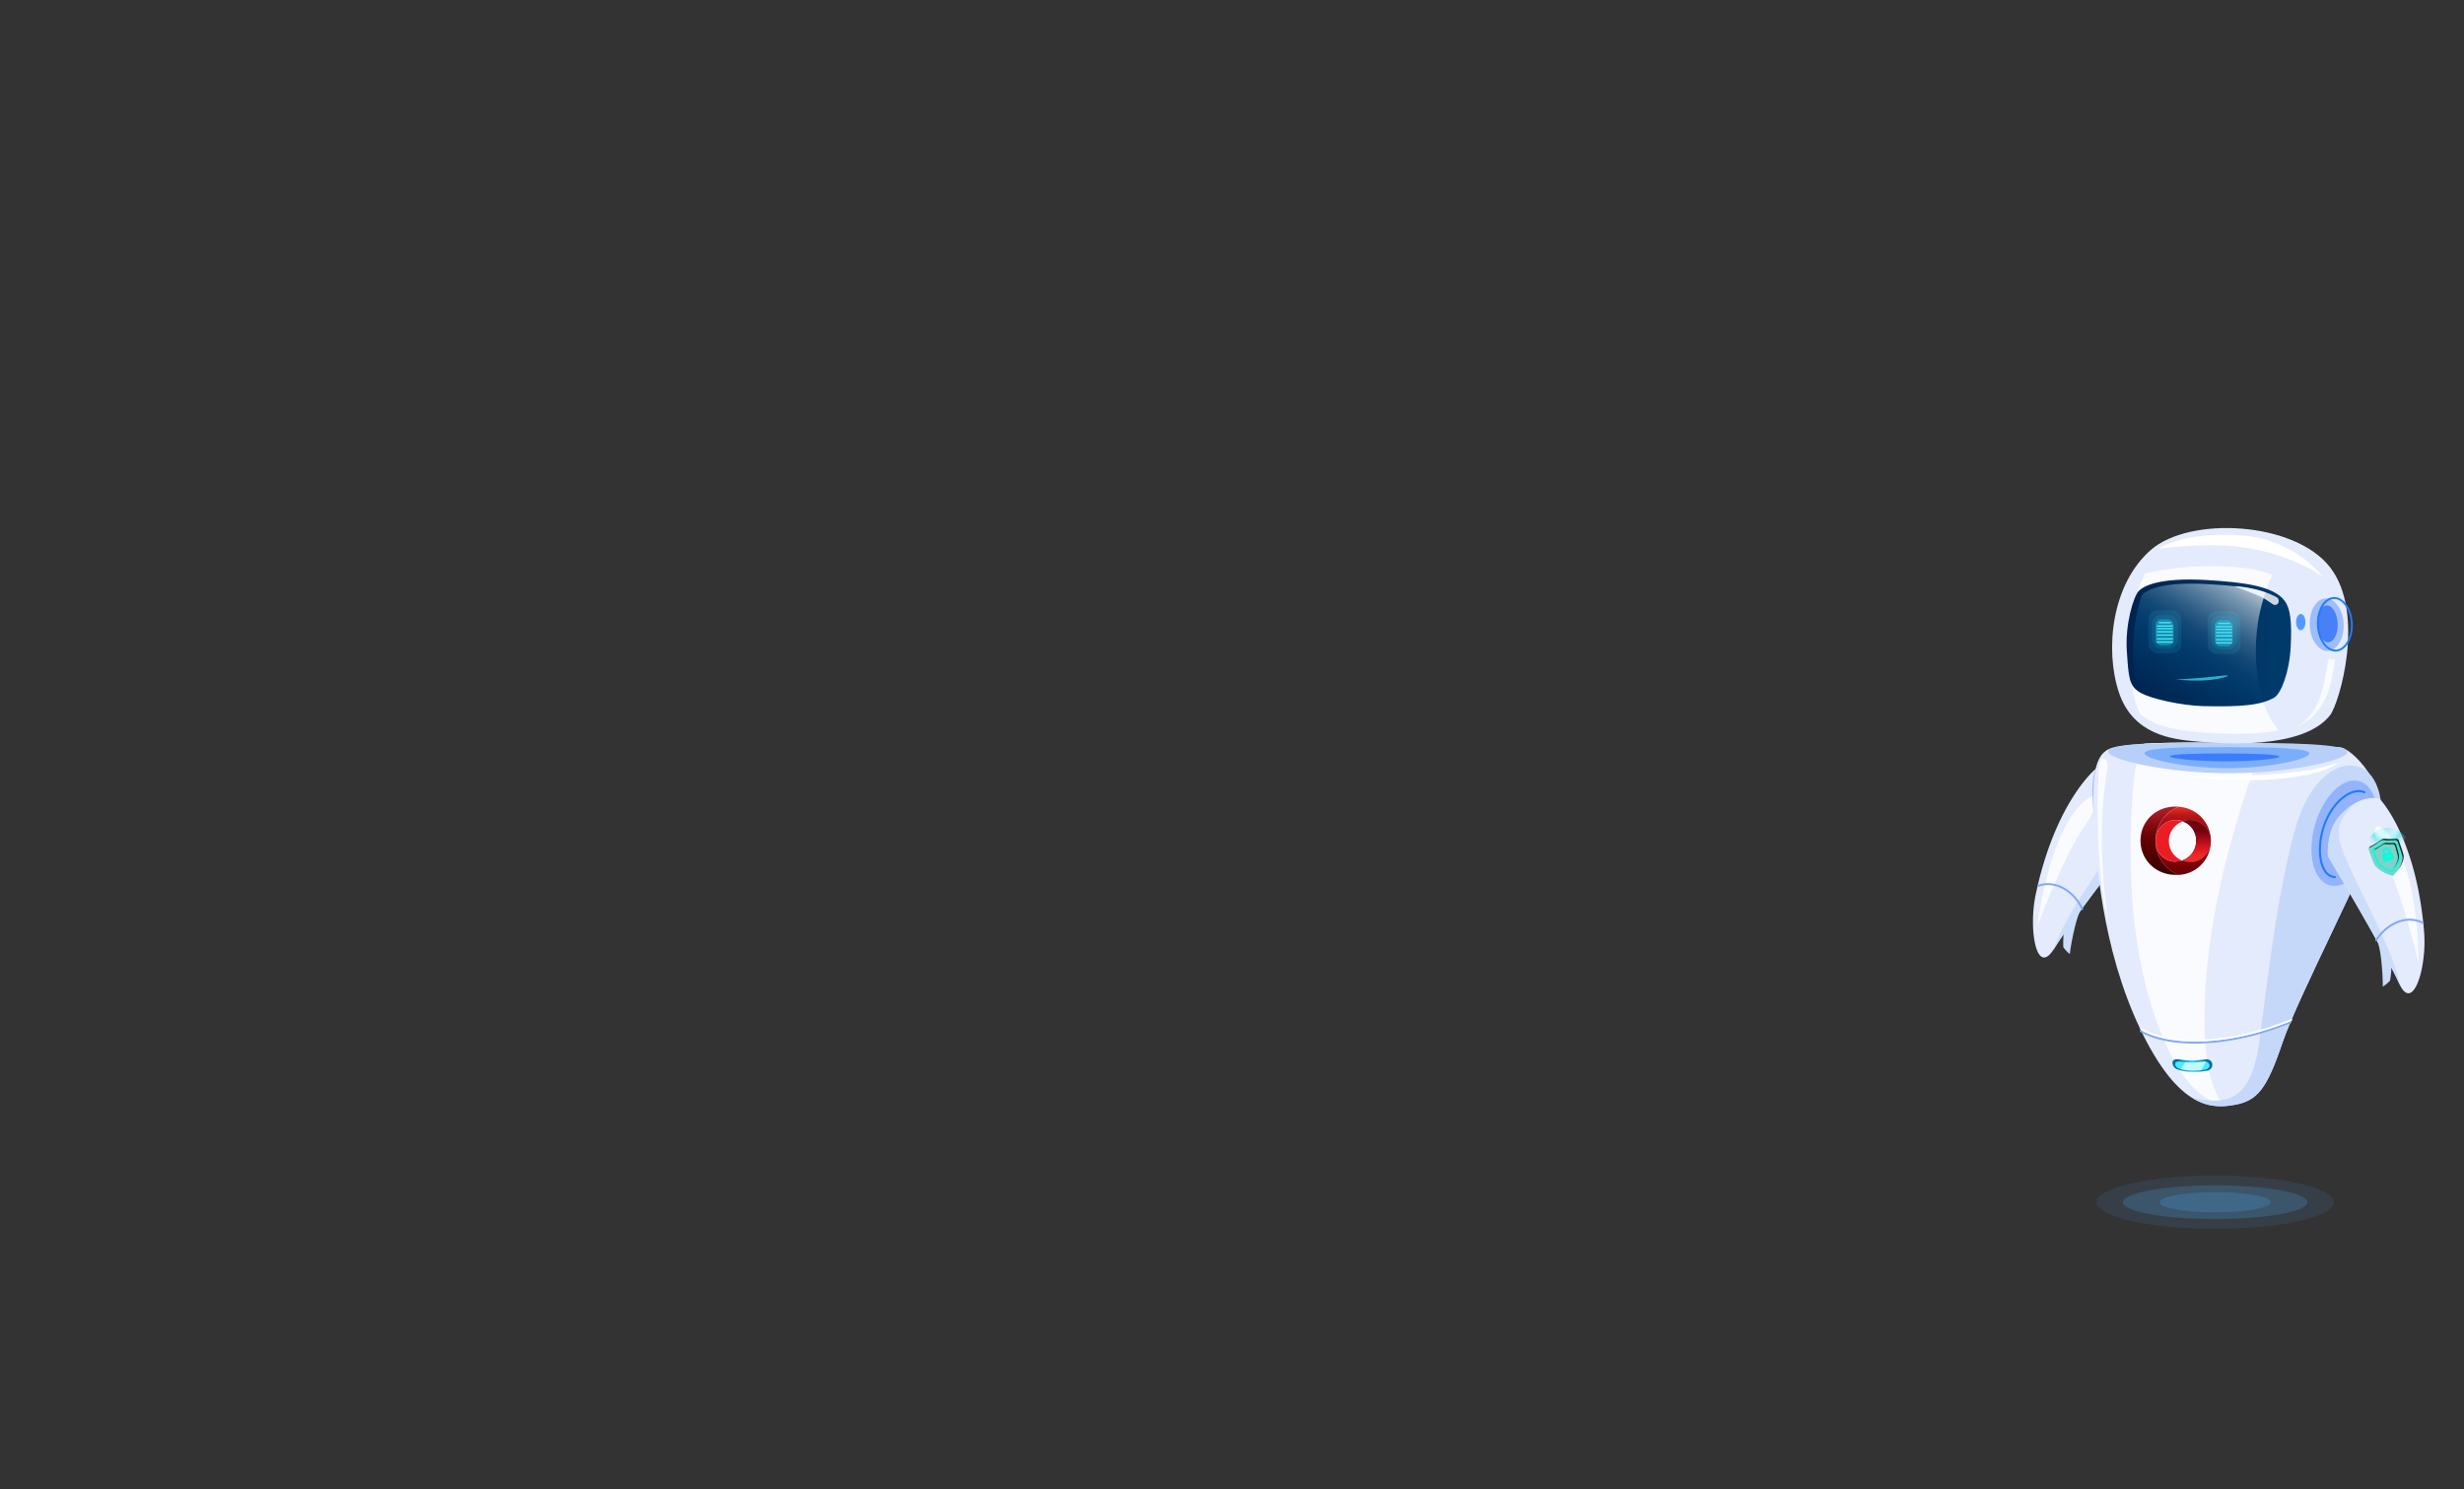 <svg xmlns="http://www.w3.org/2000/svg" xmlns:xlink="http://www.w3.org/1999/xlink" width="1024" height="619" viewBox="0 0 1024 619">
  <rect x="0" y="0" width="1024" height="619" fill="#333333" stroke="none"/>
  <defs>
    <style>
      .cls-1 {
        isolation: isolate;
      }

      .cls-2 {
        fill: none;
      }

      .cls-3, .cls-4 {
        fill: #51b2fb;
      }

      .cls-3, .cls-32 {
        opacity: 0.1;
      }

      .cls-4 {
        opacity: 0.2;
      }

      .cls-5 {
        fill: #e3ebfc;
      }

      .cls-6 {
        fill: #ccddfa;
      }

      .cls-7 {
        fill: #fafbff;
      }

      .cls-8 {
        fill: #80a7f6;
      }

      .cls-9 {
        fill: #9fbcfb;
      }

      .cls-10 {
        fill: #b8d0f9;
      }

      .cls-11, .cls-29, .cls-31 {
        fill: #207bff;
      }

      .cls-11, .cls-37 {
        opacity: 0.4;
      }

      .cls-12 {
        fill: #004bff;
        opacity: 0.5;
        mix-blend-mode: multiply;
      }

      .cls-13 {
        fill: #c5d8fa;
      }

      .cls-14 {
        fill: url(#_ÂÁ_Ï_ÌÌ_È_ËÂÌÚ_30);
      }

      .cls-15 {
        fill: #4aebff;
      }

      .cls-16, .cls-30 {
        fill: #fff;
      }

      .cls-17 {
        fill: #bef9ff;
      }

      .cls-18 {
        fill: url(#linear-gradient);
      }

      .cls-19 {
        fill: #ec1c24;
      }

      .cls-20 {
        fill: url(#linear-gradient-2);
      }

      .cls-21 {
        fill: url(#linear-gradient-3);
      }

      .cls-22 {
        fill: url(#linear-gradient-4);
      }

      .cls-23 {
        fill: url(#linear-gradient-5);
      }

      .cls-24 {
        fill: url(#linear-gradient-6);
      }

      .cls-25 {
        fill: url(#linear-gradient-7);
      }

      .cls-26 {
        fill: url(#_ÂÁ_Ï_ÌÌ_È_ËÂÌÚ_14);
      }

      .cls-27 {
        fill: url(#_ÂÁ_Ï_ÌÌ_È_ËÂÌÚ_18);
      }

      .cls-28 {
        fill: #4880f8;
      }

      .cls-30 {
        opacity: 0.8;
      }

      .cls-31 {
        opacity: 0.72;
      }

      .cls-32, .cls-33, .cls-34, .cls-35 {
        fill: #3ae6fb;
      }

      .cls-33 {
        opacity: 0.3;
      }

      .cls-35 {
        opacity: 0.7;
      }

      .cls-36 {
        fill: #93b4fb;
      }

      .cls-37 {
        mix-blend-mode: lighten;
        fill: url(#radial-gradient);
      }

      .cls-38 {
        fill: #00ffda;
      }

      .cls-39 {
        fill: #7fd1ca;
      }

      .cls-40 {
        fill: #1e1e1e;
      }
    </style>
    <radialGradient id="_ÂÁ_Ï_ÌÌ_È_ËÂÌÚ_30" data-name="¡ÂÁ˚ÏˇÌÌ˚È „‡‰ËÂÌÚ 30" cx="5199.16" cy="443.37" r="6.14" gradientTransform="matrix(-1, 0, 0, 1, 6110.81, 0)" gradientUnits="userSpaceOnUse">
      <stop offset="0" stop-color="#4aebff"/>
      <stop offset="1" stop-color="#00709e"/>
    </radialGradient>
    <linearGradient id="linear-gradient" x1="906.7" y1="336.12" x2="906.7" y2="369.98" gradientTransform="translate(1.11)" gradientUnits="userSpaceOnUse">
      <stop offset="0.02" stop-color="#dd2a21"/>
      <stop offset="0.06" stop-color="#c8201b"/>
      <stop offset="0.1" stop-color="#b71717"/>
      <stop offset="0.15" stop-color="#ac1113"/>
      <stop offset="0.22" stop-color="#a50e12"/>
      <stop offset="0.43" stop-color="#a30d11"/>
      <stop offset="0.79" stop-color="#6b0006"/>
    </linearGradient>
    <linearGradient id="linear-gradient-2" x1="896.87" y1="337.63" x2="896.87" y2="361.93" gradientTransform="translate(1.11)" gradientUnits="userSpaceOnUse">
      <stop offset="0" stop-color="#ad1a27"/>
      <stop offset="0.08" stop-color="#9e151f"/>
      <stop offset="0.28" stop-color="#7d090e"/>
      <stop offset="0.44" stop-color="#680304"/>
      <stop offset="0.56" stop-color="#610000"/>
      <stop offset="0.73" stop-color="#520000"/>
      <stop offset="1" stop-color="#3f0000"/>
    </linearGradient>
    <linearGradient id="linear-gradient-3" x1="36.51" y1="350.14" x2="52.59" y2="350.14" gradientTransform="matrix(-1, 0, 0, 1, 971.64, 0)" gradientUnits="userSpaceOnUse">
      <stop offset="0" stop-color="#be1349"/>
      <stop offset="0.24" stop-color="#be124e"/>
      <stop offset="0.25" stop-color="#be124e"/>
      <stop offset="1" stop-color="#7a0025"/>
    </linearGradient>
    <linearGradient id="linear-gradient-4" x1="31.63" y1="358.22" x2="52.66" y2="358.22" gradientTransform="matrix(-1, 0, 0, 1, 971.64, 0)" gradientUnits="userSpaceOnUse">
      <stop offset="0" stop-color="#282881"/>
      <stop offset="0.27" stop-color="#26257d"/>
      <stop offset="0.55" stop-color="#1f1b70"/>
      <stop offset="0.84" stop-color="#150c5b"/>
      <stop offset="1" stop-color="#0d004c"/>
    </linearGradient>
    <linearGradient id="linear-gradient-5" x1="36.6" y1="358.22" x2="52.58" y2="358.22" xlink:href="#linear-gradient-3"/>
    <linearGradient id="linear-gradient-6" x1="39.84" y1="350.07" x2="59.92" y2="350.07" xlink:href="#linear-gradient-4"/>
    <linearGradient id="linear-gradient-7" x1="912.2" y1="357.41" x2="912.2" y2="345.91" gradientTransform="translate(1.11)" gradientUnits="userSpaceOnUse">
      <stop offset="0" stop-color="#ed2d24"/>
      <stop offset="0.12" stop-color="#ed2824"/>
      <stop offset="0.25" stop-color="#ec1c24"/>
      <stop offset="1" stop-color="#74020d"/>
    </linearGradient>
    <linearGradient id="_ÂÁ_Ï_ÌÌ_È_ËÂÌÚ_14" data-name="¡ÂÁ˚ÏˇÌÌ˚È „‡‰ËÂÌÚ 14" x1="5114.45" y1="514.09" x2="5182.78" y2="514.09" gradientTransform="matrix(-1, -0.05, -0.05, 1, 6086.16, 13.43)" gradientUnits="userSpaceOnUse">
      <stop offset="0" stop-color="#003a6b"/>
      <stop offset="1" stop-color="#00204c"/>
    </linearGradient>
    <linearGradient id="_ÂÁ_Ï_ÌÌ_È_ËÂÌÚ_18" data-name="¡ÂÁ˚ÏˇÌÌ˚È „‡‰ËÂÌÚ 18" x1="5177.29" y1="239.37" x2="5211.91" y2="297.69" gradientTransform="matrix(-1, 0, 0, 1, 6110.81, 0)" gradientUnits="userSpaceOnUse">
      <stop offset="0" stop-color="#cbd7e1"/>
      <stop offset="0.05" stop-color="#aec0d0"/>
      <stop offset="0.15" stop-color="#7998b2"/>
      <stop offset="0.26" stop-color="#4e7698"/>
      <stop offset="0.35" stop-color="#2c5c85"/>
      <stop offset="0.44" stop-color="#144976"/>
      <stop offset="0.53" stop-color="#053e6e"/>
      <stop offset="0.6" stop-color="#003a6b"/>
      <stop offset="1" stop-color="#00204c"/>
    </linearGradient>
    <radialGradient id="radial-gradient" cx="4008.91" cy="573.02" r="13" gradientTransform="matrix(-0.74, 0.02, 0.02, 0.82, 3947.45, -206.49)" gradientUnits="userSpaceOnUse">
      <stop offset="0" stop-color="#00ddde" stop-opacity="0.52"/>
      <stop offset="0.09" stop-color="#2de6e7" stop-opacity="0.65"/>
      <stop offset="0.2" stop-color="#63f1f1" stop-opacity="0.8"/>
      <stop offset="0.3" stop-color="#8af8f9" stop-opacity="0.91"/>
      <stop offset="0.38" stop-color="#a2fdfd" stop-opacity="0.98"/>
      <stop offset="0.43" stop-color="#abffff"/>
      <stop offset="0.46" stop-color="#9ffcfd"/>
      <stop offset="0.51" stop-color="#7ff6f6"/>
      <stop offset="0.58" stop-color="#4aebeb"/>
      <stop offset="0.66" stop-color="#03dcdd"/>
      <stop offset="0.66" stop-color="#00dbdc"/>
      <stop offset="0.69" stop-color="#08dcdd" stop-opacity="0.97"/>
      <stop offset="0.74" stop-color="#1fdfe0" stop-opacity="0.88"/>
      <stop offset="0.8" stop-color="#44e5e5" stop-opacity="0.73"/>
      <stop offset="0.87" stop-color="#78eced" stop-opacity="0.53"/>
      <stop offset="0.94" stop-color="#baf5f6" stop-opacity="0.27"/>
      <stop offset="1" stop-color="#fff" stop-opacity="0"/>
    </radialGradient>
  </defs>
  <title>robot</title>
  <g class="cls-1">
    <g id="robot">
      <g id="fondo">
        <rect class="cls-2" width="1024" height="619"/>
      </g>
      <g id="sombra">
        <ellipse class="cls-3" cx="920.6" cy="499.71" rx="49.25" ry="11.06"/>
        <path class="cls-4" d="M882.73,500.21c0,3.89,17.18,7,38.37,7s38.36-3.14,38.36-7-17.18-7-38.36-7S882.73,496.33,882.73,500.21Z" transform="translate(-0.5 -0.5)"/>
        <path class="cls-4" d="M898,500.21c0,2.34,10.34,4.24,23.1,4.24s23.09-1.9,23.09-4.24S933.85,496,921.1,496,898,497.88,898,500.21Z" transform="translate(-0.5 -0.5)"/>
      </g>
      <g id="brazoIzquierdo">
        <g>
          <path class="cls-5" d="M846.5,372.37c7.2-34.22,21.16-48.81,24.43-51.84a2.87,2.87,0,0,1,1.75-.76c2.44-.16,8.71.47,14.87,9.57,4.26,6.29,2.78,16.45,2.4,16.94-4,5.13-29.13,37.43-35.8,48.49C846.89,406.8,843.42,387,846.5,372.37Z" transform="translate(-0.5 -0.5)"/>
          <path class="cls-6" d="M887.59,329.38a28.67,28.67,0,0,0-5.85-6.5c.66.81,1.33,1.69,2,2.68,5.37,7.93,2.79,13.3.9,17-6.76,13.17-25.95,37.56-30.88,53l.43-.67c6.67-11.06,31.79-43.37,35.79-48.49C890.37,345.82,891.85,335.67,887.59,329.38Z" transform="translate(-0.5 -0.5)"/>
          <path class="cls-7" d="M868,332.56c-16.1,11.59-20.79,52.81-20.79,52.81S857.87,357,866,345.16,873.5,328.6,868,332.56Z" transform="translate(-0.5 -0.5)"/>
          <path class="cls-6" d="M858.17,388.14a44.45,44.45,0,0,0-.19,5.95c.07.54,2.7,3.18,2.72,2.9.21-2.49,2.44-15.42,4.83-18.7C866.37,377.12,858.25,385.75,858.17,388.14Z" transform="translate(-0.5 -0.5)"/>
          <path class="cls-8" d="M865.81,378.7a.41.41,0,0,1-.31-.23c-3-6.56-10.3-12.07-17.83-9.39a.39.39,0,0,1-.51-.24.4.4,0,0,1,.24-.51c8-2.84,15.65,2.93,18.83,9.81a.39.39,0,0,1-.2.52A.35.35,0,0,1,865.81,378.7Z" transform="translate(-0.5 -0.5)"/>
        </g>
        <path class="cls-9" d="M870.37,335.74c.92,10.68,5.4,19,10,18.62S887.93,345,887,334.3s-5.39-18.87-10-18.62C870.36,316,869.44,325.06,870.37,335.74Z" transform="translate(-0.5 -0.5)"/>
      </g>
      <g id="torso">
        <path class="cls-5" d="M972.63,311.08c4.77-.31,21.59,16.56,16.53,32.93S955.44,415,949,434.12,938.56,458,929.34,459.69,906.16,462.06,890,428.3s-18.66-71.68-19.39-89.69,1.15-25.17,7.45-27.22C892.73,306.59,972.63,311.08,972.63,311.08Z" transform="translate(-0.5 -0.5)"/>
        <path class="cls-7" d="M896.51,424.32c-12.53-35.51-11-73.69-9.86-91.78.77-12,2.19-19.12,5-22.93,13.36-.75,32.86-.42,49.4.11-8.84,23.32-21.91,62.59-24.08,103-1.45,27,2.27,40.17,7.43,46.92C916,458,905.84,450.75,896.51,424.32Z" transform="translate(-0.5 -0.5)"/>
        <path class="cls-10" d="M876.64,312.89c0,3.49,24.73,8.93,49.68,9s49.7-5.31,49.71-8.81-24.74-3.82-49.69-3.86S876.65,309.39,876.64,312.89Z" transform="translate(-0.5 -0.5)"/>
        <path class="cls-11" d="M891.73,313.6c0,2.42,17,6.18,34.22,6.21s34.24-3.68,34.24-6.1-17-2.64-34.23-2.67S891.73,311.18,891.73,313.6Z" transform="translate(-0.5 -0.5)"/>
        <path class="cls-12" d="M902.19,314.86c0,.92,11.75,2.1,23.19,2.11s22.42-1.11,22.42-2-11-1.29-22.41-1.31S902.19,313.93,902.19,314.86Z" transform="translate(-0.5 -0.5)"/>
        <path class="cls-13" d="M938.68,438.08c2.65-14.32,6.6-61.13,16-94.16,4.72-16.56,15.82-28.24,26.56-24.53,7.63,2.62,10.65,15.77,7.91,24.62-5.06,16.37-33.72,71-40.21,90.11S938.56,458,929.34,459.69c-4.76.89-10.76,1.48-17.68-2.75C921,458.4,934.29,461.78,938.68,438.08Z" transform="translate(-0.5 -0.5)"/>
        <path class="cls-14" d="M905.66,445.05a16.83,16.83,0,0,0,5.68.93,26.36,26.36,0,0,0,6.36-.46,2.55,2.55,0,0,0,2.22-2.36h0a2.3,2.3,0,0,0-2.23-2.36s-4.89.54-6.08.53a44,44,0,0,1-6.18-.58c-1.22,0-2.37.36-2,2.12A3.06,3.06,0,0,0,905.66,445.05Z" transform="translate(-0.5 -0.5)"/>
        <path class="cls-15" d="M906.44,444.79a17.36,17.36,0,0,0,4.91.66,27.12,27.12,0,0,0,5.5-.33c1-.21,1.92-.76,1.92-1.69h0a1.82,1.82,0,0,0-1.92-1.68s-4.23.39-5.26.39a44.7,44.7,0,0,1-5.34-.42c-1.06,0-2,.26-1.73,1.51C904.66,443.81,905.16,444.39,906.44,444.79Z" transform="translate(-0.5 -0.5)"/>
        <path class="cls-8" d="M912.72,434.25c11.24,0,25-2.43,39.88-8.55a.38.38,0,0,0,.22-.51.4.4,0,0,0-.52-.22c-27.7,11.38-51.53,9.94-61.95,3.78a.4.4,0,0,0-.55.14.39.39,0,0,0,.14.54C894.9,432.36,902.82,434.25,912.72,434.25Z" transform="translate(-0.5 -0.5)"/>
        <path class="cls-16" d="M913,433.36c11.24,0,25-2.43,39.89-8.55a.38.38,0,0,0,.21-.51.39.39,0,0,0-.52-.22c-27.7,11.38-51.53,9.94-62,3.78a.41.41,0,0,0-.55.14.39.39,0,0,0,.14.54C895.19,431.47,903.12,433.36,913,433.36Z" transform="translate(-0.5 -0.5)"/>
        <path class="cls-7" d="M872.69,320.31c-2.12,43.29,4.12,63.77,4.12,63.77s-6-32.71-.46-64.32C877.1,315.43,873,313.55,872.69,320.31Z" transform="translate(-0.5 -0.5)"/>
        <path class="cls-16" d="M972.21,317.29s-4.92,3-22.93,4.64-41.71,1.35-41.71,1.35,21.85,2.89,41.8.74S972.21,317.29,972.21,317.29Z" transform="translate(-0.5 -0.5)"/>
        <path class="cls-17" d="M908.7,442c.88.08,1.89.14,2.89.15s5.26-.39,5.26-.39a2.58,2.58,0,0,1,.4,0l-1.94,3.55c-1.07.09-2.38.13-4,.11a17.85,17.85,0,0,1-4.58-.58Z" transform="translate(-0.5 -0.5)"/>
        <g>
          <path class="cls-18" d="M896.33,350a15.28,15.28,0,0,1,9.54-14.16,15.48,15.48,0,0,1,1.7.21,14.08,14.08,0,0,1,11.71,13.41c0,.15,0,.31,0,.46v.16h0a8.72,8.72,0,0,0-11.57-8.23c.86-.31.83-.31-.05,0A8.37,8.37,0,0,0,896.4,350v.08a8.22,8.22,0,0,0,8.25,8.56,8.68,8.68,0,0,1,5.92.19,8.72,8.72,0,0,0,8.72-8.58,14,14,0,0,1-11.62,13.7,17.16,17.16,0,0,1-1.79.22A15.29,15.29,0,0,1,896.33,350Z" transform="translate(-0.5 -0.5)"/>
          <path class="cls-19" d="M901.84,350.07a8.75,8.75,0,0,0,5.49,8.11,8.65,8.65,0,0,1-2.68.43,8.22,8.22,0,0,1-8.25-8.56V350a8.37,8.37,0,0,1,11.27-8.12c.88-.33.91-.33.05,0A8.72,8.72,0,0,0,901.84,350.07Z" transform="translate(-0.5 -0.5)"/>
          <path class="cls-20" d="M904.65,335.76c.41,0,.82,0,1.22.05a15.28,15.28,0,0,0,0,28.33c-.38,0-.76,0-1.16,0-8.48,0-14.64-6.4-14.64-14.21v-.08C890.08,342.08,896.16,335.76,904.65,335.76Z" transform="translate(-0.5 -0.5)"/>
          <path class="cls-21" d="M919.29,350.07v0Z" transform="translate(-0.5 -0.5)"/>
          <path class="cls-22" d="M907.57,358.09c.92.33.9.34,0,0Z" transform="translate(-0.5 -0.5)"/>
          <path class="cls-23" d="M907.57,358.09c.92.33.9.34,0,0Z" transform="translate(-0.5 -0.5)"/>
          <path class="cls-24" d="M910.57,358.8a8.69,8.69,0,0,1-3.24-.62l.24-.09c.9.34.92.33,0,0a8.51,8.51,0,0,0,5.62-8.12v-.08a8.37,8.37,0,0,0-5.52-8l.05,0a8.72,8.72,0,0,1,11.57,8.23v.16A8.72,8.72,0,0,1,910.57,358.8Z" transform="translate(-0.5 -0.5)"/>
          <path class="cls-25" d="M910.57,358.8a8.69,8.69,0,0,1-3.24-.62l.24-.09c.9.34.92.33,0,0a8.51,8.51,0,0,0,5.62-8.12v-.08a8.37,8.37,0,0,0-5.52-8l.05,0a8.72,8.72,0,0,1,11.57,8.23v.16A8.72,8.72,0,0,1,910.57,358.8Z" transform="translate(-0.5 -0.5)"/>
        </g>
      </g>
      <g id="cabeza">
        <g>
          <path class="cls-5" d="M968.85,297.77c-11.36,14.62-46.11,11.83-55.79,10.91s-26.09-2.61-32-20.44-2.95-45,13.29-59.16,59.73-11.83,74.5,7.22S972.79,292.7,968.85,297.77Z" transform="translate(-0.5 -0.5)"/>
          <path class="cls-16" d="M965.85,240.19c-.65-.23-14.07-10.66-38.37-12.75-8.37-.71-21.4,0-29.77,1.16.83-.88,12.85-7.82,37.64-5.24A48.93,48.93,0,0,1,965.85,240.19Z" transform="translate(-0.5 -0.5)"/>
          <path class="cls-7" d="M921.67,235.87c7.82.13,15.66.68,23,3.48l.17.07c-7.65,16.22-8.28,37.34-3.8,52.44a31.82,31.82,0,0,0,6.52,12.25c-13.52,2.38-28.65,1.14-34.53.58-6.41-.61-15.75-1.56-23.06-7.29a37.2,37.2,0,0,1-2.11-5.54c-4.55-15.3-3.84-36.78,4.1-53.07A126.43,126.43,0,0,1,921.67,235.87Z" transform="translate(-0.5 -0.5)"/>
          <path class="cls-26" d="M950,250.27c-4.51-6.13-16.8-7.74-32.2-8.66-19.87-1.18-26.59,2.42-28.62,4.71s-5.56,13.71-4.8,24.8.88,14.43,5.45,17.19S907.52,293.77,916,294c16.14.39,24.27-.4,29.67-3.57,2.75-1.62,6.26-10.34,6.81-21.1S952.29,253.45,950,250.27Z" transform="translate(-0.5 -0.5)"/>
          <path class="cls-27" d="M918.31,243.33c9.56.55,17.88,1.38,23.73,3.44-5.12,14.2-5.15,31-1.35,43.51,0,.14.09.28.13.42-5.11,1.48-12.43,1.83-24.16,1.55-8.17-.19-20.81-2.72-25.19-5.29a7.81,7.81,0,0,1-3.43-3.58,74.21,74.21,0,0,1,2.52-35.29,2.84,2.84,0,0,1,.29-.36C892.79,245.58,899.24,242.22,918.31,243.33Z" transform="translate(-0.5 -0.5)"/>
          <path class="cls-9" d="M960.4,260.46c.27,6,3.64,10.77,7.52,10.6s6.81-5.2,6.55-11.22-3.64-10.77-7.52-10.6S960.13,254.44,960.4,260.46Z" transform="translate(-0.5 -0.5)"/>
          <path class="cls-28" d="M963.48,260c.19,4.23,2.25,7.57,4.6,7.47s4.11-3.62,3.92-7.85-2.25-7.57-4.6-7.47S963.29,255.78,963.48,260Z" transform="translate(-0.5 -0.5)"/>
          <path class="cls-29" d="M971.13,271.31h.22c4.09-.19,7.2-5.41,6.92-11.64s-3.85-11.16-7.93-11c-2,.09-3.85,1.37-5.16,3.61a14.9,14.9,0,0,0-1.77,8l.4,0-.4,0C963.69,266.45,967.12,271.31,971.13,271.31Zm-.56-21.83c3.57,0,6.66,4.53,6.91,10.22s-2.51,10.65-6.17,10.81-6.84-4.42-7.1-10.22a13.92,13.92,0,0,1,1.66-7.58c1.17-2,2.77-3.15,4.51-3.22Z" transform="translate(-0.5 -0.5)"/>
          <path class="cls-7" d="M970.87,274.43l-2.86.1s-1.21,11.84-4.62,18.79-8.26,9.18-8.26,9.18,7.3-2.36,11.67-11.38C970,284.63,970.87,274.43,970.87,274.43Z" transform="translate(-0.5 -0.5)"/>
          <path class="cls-30" d="M947.28,251.17v0a1.51,1.51,0,0,1-2.18.51c-1.38-.94-3.49-2.36-4.71-3-1.92-1-11.41-4.55-11.41-4.55s9.51.2,17.59,4.59A1.8,1.8,0,0,1,947.28,251.17Z" transform="translate(-0.5 -0.5)"/>
        </g>
        <path class="cls-31" d="M954.73,259.08c0,1.87.87,3.38,1.94,3.38s1.94-1.51,1.94-3.38-.87-3.39-1.94-3.39S954.73,257.21,954.73,259.08Z" transform="translate(-0.5 -0.5)"/>
      </g>
      <g id="ojos">
        <g>
          <rect class="cls-32" x="917.97" y="254.48" width="13.71" height="17.91" rx="3.93" transform="translate(1849.14 526.37) rotate(-180)"/>
          <rect class="cls-32" x="919.4" y="256.41" width="10.83" height="14.06" rx="3.93" transform="translate(1849.14 526.37) rotate(-180)"/>
          <rect class="cls-33" x="920.9" y="258.21" width="7.52" height="10.94" rx="2.44" transform="translate(1848.81 526.87) rotate(-180)"/>
          <path class="cls-34" d="M921.7,262.43h6.17a.3.3,0,0,0,.3-.3.31.31,0,0,0-.3-.3H921.7a.3.3,0,0,0-.3.3A.29.29,0,0,0,921.7,262.43Z" transform="translate(-0.5 -0.5)"/>
          <path class="cls-34" d="M921.7,263.73h6.17a.3.3,0,1,0,0-.59H921.7a.3.3,0,1,0,0,.59Z" transform="translate(-0.5 -0.5)"/>
          <path class="cls-34" d="M921.7,265.09h6.17a.31.31,0,0,0,.3-.3.3.3,0,0,0-.3-.3H921.7a.29.29,0,0,0-.3.3A.3.3,0,0,0,921.7,265.09Z" transform="translate(-0.5 -0.5)"/>
          <path class="cls-34" d="M922.48,259.93h4.6a.3.3,0,1,0,0-.6h-4.6a.3.3,0,1,0,0,.6Z" transform="translate(-0.5 -0.5)"/>
          <path class="cls-34" d="M921.7,261.28h6.17a.3.3,0,0,0,.3-.3.31.31,0,0,0-.3-.3H921.7a.3.3,0,0,0-.3.3A.29.29,0,0,0,921.7,261.28Z" transform="translate(-0.5 -0.5)"/>
          <path class="cls-34" d="M921.7,266.69h6.17a.3.3,0,1,0,0-.59H921.7a.3.3,0,1,0,0,.59Z" transform="translate(-0.5 -0.5)"/>
          <path class="cls-34" d="M921.7,268h6.17a.31.31,0,0,0,.3-.3.3.3,0,0,0-.3-.3H921.7a.29.29,0,0,0-.3.3A.3.3,0,0,0,921.7,268Z" transform="translate(-0.5 -0.5)"/>
        </g>
        <g>
          <rect class="cls-32" x="893.35" y="254.16" width="13.71" height="17.91" rx="3.93" transform="translate(1799.91 525.72) rotate(-180)"/>
          <rect class="cls-32" x="894.79" y="256.08" width="10.83" height="14.06" rx="3.93" transform="translate(1799.91 525.72) rotate(-180)"/>
          <rect class="cls-33" x="896.28" y="257.89" width="7.52" height="10.94" rx="2.44" transform="translate(1799.58 526.22) rotate(-180)"/>
          <path class="cls-34" d="M897.08,262.11h6.17a.3.3,0,0,0,.3-.3.29.29,0,0,0-.3-.3h-6.17a.3.3,0,0,0-.3.3A.31.31,0,0,0,897.08,262.11Z" transform="translate(-0.5 -0.5)"/>
          <path class="cls-34" d="M897.08,263.41h6.17a.29.29,0,0,0,.3-.3.3.3,0,0,0-.3-.3h-6.17a.31.31,0,0,0-.3.3A.3.3,0,0,0,897.08,263.41Z" transform="translate(-0.5 -0.5)"/>
          <path class="cls-34" d="M897.08,264.76h6.17a.3.3,0,1,0,0-.59h-6.17a.3.3,0,1,0,0,.59Z" transform="translate(-0.5 -0.5)"/>
          <path class="cls-34" d="M897.87,259.61h4.6a.31.31,0,0,0,.3-.3.3.3,0,0,0-.3-.3h-4.6a.29.29,0,0,0-.3.3A.3.3,0,0,0,897.87,259.61Z" transform="translate(-0.5 -0.5)"/>
          <path class="cls-34" d="M897.08,261h6.17a.3.3,0,0,0,.3-.3.29.29,0,0,0-.3-.3h-6.17a.3.3,0,0,0-.3.3A.31.31,0,0,0,897.08,261Z" transform="translate(-0.5 -0.5)"/>
          <path class="cls-34" d="M897.08,266.37h6.17a.29.29,0,0,0,.3-.3.3.3,0,0,0-.3-.3h-6.17a.31.31,0,0,0-.3.3A.3.3,0,0,0,897.08,266.37Z" transform="translate(-0.5 -0.5)"/>
          <path class="cls-34" d="M897.08,267.67h6.17a.3.3,0,1,0,0-.59h-6.17a.3.3,0,1,0,0,.59Z" transform="translate(-0.5 -0.5)"/>
        </g>
      </g>
      <path id="boca" class="cls-35" d="M922,281.57c-6.18.79-17.28,1.4-17.28,1.4s9.82,1,16.22-.1S928.62,280.72,922,281.57Z" transform="translate(-0.5 -0.5)"/>
      <g id="brazoDerecho">
        <path class="cls-36" d="M962.57,343.31c-3.43,11.94-.72,23.2,6.06,25.15s15.06-6.16,18.49-18.1.71-23.21-6.07-25.15S966,331.36,962.57,343.31Z" transform="translate(-0.5 -0.5)"/>
        <path class="cls-29" d="M970.81,365.51a.44.44,0,0,0,.44-.41.43.43,0,0,0-.41-.45,5,5,0,0,1-4-2.79c-2.82-4.84-2.28-14,1.26-21.26,4.23-8.69,11-12.16,14.82-10.39a.43.43,0,0,0,.57-.21.42.42,0,0,0-.21-.57c-4.82-2.23-12,2.61-15.95,10.79-3.65,7.52-4.18,17-1.23,22.07a5.83,5.83,0,0,0,4.67,3.22Z" transform="translate(-0.5 -0.5)"/>
        <g>
          <path class="cls-5" d="M1007.92,387.86c-2.85-34.85-14.87-51.08-17.74-54.49a2.91,2.91,0,0,0-1.64-1c-2.4-.46-8.7-.62-16,7.64-5,5.7-4.82,16-4.49,16.5,3.32,5.59,24.19,40.79,29.43,52.6C1003.21,422,1009.13,402.75,1007.92,387.86Z" transform="translate(-0.5 -0.5)"/>
          <path class="cls-6" d="M972.54,340.06a28.21,28.21,0,0,1,6.62-5.71c-.76.71-1.53,1.5-2.32,2.4-6.32,7.19-4.43,12.85-3,16.73,5,13.9,21,40.51,24,56.4-.12-.23-.23-.47-.34-.72-5.24-11.81-26.11-47-29.44-52.6C967.72,356,967.53,345.76,972.54,340.06Z" transform="translate(-0.5 -0.5)"/>
          <path class="cls-7" d="M991.57,345.67c14.52,13.52,14,55,14,55s-7-29.48-13.55-42.24S986.61,341.06,991.57,345.67Z" transform="translate(-0.5 -0.5)"/>
          <path class="cls-6" d="M994.36,402.05a43,43,0,0,1-.56,5.92c-.13.53-3.08,2.82-3.07,2.54.12-2.49-.48-15.61-2.44-19.17C987.6,390.09,994.58,399.66,994.36,402.05Z" transform="translate(-0.5 -0.5)"/>
          <path class="cls-8" d="M988,391.72a.42.42,0,0,0,.34-.19c3.82-6.12,11.74-10.68,18.87-7.07a.4.4,0,0,0,.53-.18.41.41,0,0,0-.17-.54c-7.56-3.82-15.9.94-19.91,7.37a.41.41,0,0,0,.13.55A.39.39,0,0,0,988,391.72Z" transform="translate(-0.5 -0.5)"/>
        </g>
        <g>
          <path class="cls-37" d="M983.14,355.54c.18,5.9,4.64,10.56,10,10.4s9.48-5.08,9.3-11-4.63-10.56-9.95-10.4S983,349.63,983.14,355.54Z" transform="translate(-0.5 -0.5)"/>
          <g>
            <path class="cls-38" d="M999.37,356.16c.12,2-1,4.06-2.13,5.64a19.75,19.75,0,0,1-2.32,2.67s-6.14-1.57-7.83-5.1c-.35-.74-2-5.36-2-5.36s-.49-1.12.42-1.63a28.14,28.14,0,0,0,3.12-1.76,9.26,9.26,0,0,1,2.07-1.34c.59-.21.85-.08,1.93,0a32.7,32.7,0,0,0,3.66-.09c1.08,0,1.21,1.22,1.21,1.22S999.31,355.32,999.37,356.16Z" transform="translate(-0.5 -0.5)"/>
            <path class="cls-39" d="M996.33,349.18a32.64,32.64,0,0,1-3.66.09c-1.08-.08-1.34-.2-1.93,0a8.78,8.78,0,0,0-2.07,1.33,29.85,29.85,0,0,1-3.12,1.76c-.91.51-.42,1.63-.42,1.63s1.61,4.62,2,5.36c1.69,3.53,7.83,5.1,7.83,5.1h0s4.7-4.34,4.44-8.31a58.65,58.65,0,0,0-1.82-5.76S997.41,349.15,996.33,349.18Zm.33,1.28a38,38,0,0,1,1.48,5.58c.11,1.72-1,3.84-1.91,5.12a18.89,18.89,0,0,1-1.66,2,18,18,0,0,1-2.37-.94c-1.43-.68-3.28-1.8-4-3.34-.24-.5-1.3-3.49-1.92-5.26a.17.17,0,0,0,0-.06.93.93,0,0,1,0-.23l.78-.4a17.7,17.7,0,0,0,2.39-1.4c.94-.67,1.53-1.65,3.48-1.28a10.56,10.56,0,0,0,2.82,0l.91,0Z" transform="translate(-0.5 -0.5)"/>
            <path class="cls-40" d="M997.54,350.4s-.13-1.25-1.21-1.22a32.7,32.7,0,0,1-3.66.09c-1.08-.08-1.34-.2-1.93,0a8.78,8.78,0,0,0-2.07,1.33,32,32,0,0,1-3.12,1.77,1,1,0,0,0-.49.58l.08-.05a27.39,27.39,0,0,0,3.11-1.77,8.79,8.79,0,0,1,2.08-1.33c.59-.21.85-.09,1.93,0a32.7,32.7,0,0,0,3.66-.09c1.08,0,1.21,1.22,1.21,1.22s1.76,4.93,1.82,5.76c.14,2.07-1.07,4.23-2.26,5.83,1.31-1.63,2.83-4,2.68-6.36C999.31,355.32,997.54,350.4,997.54,350.4Z" transform="translate(-0.5 -0.5)"/>
            <path class="cls-39" d="M993.24,356.26a.41.41,0,0,1-.09.36l.07.3a.07.07,0,0,1-.05.09l-.24.06a.07.07,0,0,1-.09-.05l-.08-.29a.39.39,0,0,1-.26-.27.38.38,0,0,1,.74-.2Z" transform="translate(-0.5 -0.5)"/>
            <path class="cls-39" d="M993.23,354.29l.15.56-1.7.45-.15-.56a.88.88,0,0,1,.63-1.08A.87.87,0,0,1,993.23,354.29Z" transform="translate(-0.5 -0.5)"/>
            <path class="cls-39" d="M995.3,350.87a19.87,19.87,0,0,1-2.58,0,2.49,2.49,0,0,0-1.28.1h0a4.84,4.84,0,0,0-.62.34c-.28.18-.63.41-1,.69a19.53,19.53,0,0,1-2.19,1.27c-.64.37-.29,1.21-.29,1.21s1.19,3.46,1.45,4c1.23,2.65,5.59,3.87,5.59,3.87h0s3.28-3.41,3.06-6.36c-.05-.62-1.12-4.26-1.12-4.26S996.06,350.86,995.3,350.87Zm0,6.33a.47.47,0,0,1-.34.58l-3.28.87a.47.47,0,0,1-.58-.35l-.59-2.2a.49.49,0,0,1,.34-.59l.13,0-.15-.57a1.57,1.57,0,1,1,3-.8l.15.57.12,0a.48.48,0,0,1,.59.34Z" transform="translate(-0.5 -0.5)"/>
            <path class="cls-40" d="M996.32,351.77s-.26-.91-1-.9a19.89,19.89,0,0,1-2.58,0,2.31,2.31,0,0,0-1.27.1h0a4.84,4.84,0,0,0-.62.34c-.29.17-.63.41-1,.68a18.27,18.27,0,0,1-2.19,1.28.73.73,0,0,0-.37.51,18.05,18.05,0,0,0,2.15-1.25c.37-.28.71-.51,1-.68a4.3,4.3,0,0,1,.62-.34h0a2.32,2.32,0,0,1,1.28-.11,19.89,19.89,0,0,0,2.58,0c.76,0,1,.9,1,.9s1.07,3.63,1.11,4.25c.15,1.83-1.07,3.84-2,5.11.94-1.16,2.59-3.52,2.43-5.64C997.39,355.4,996.32,351.77,996.32,351.77Z" transform="translate(-0.5 -0.5)"/>
          </g>
        </g>
      </g>
    </g>
  </g>
</svg>
